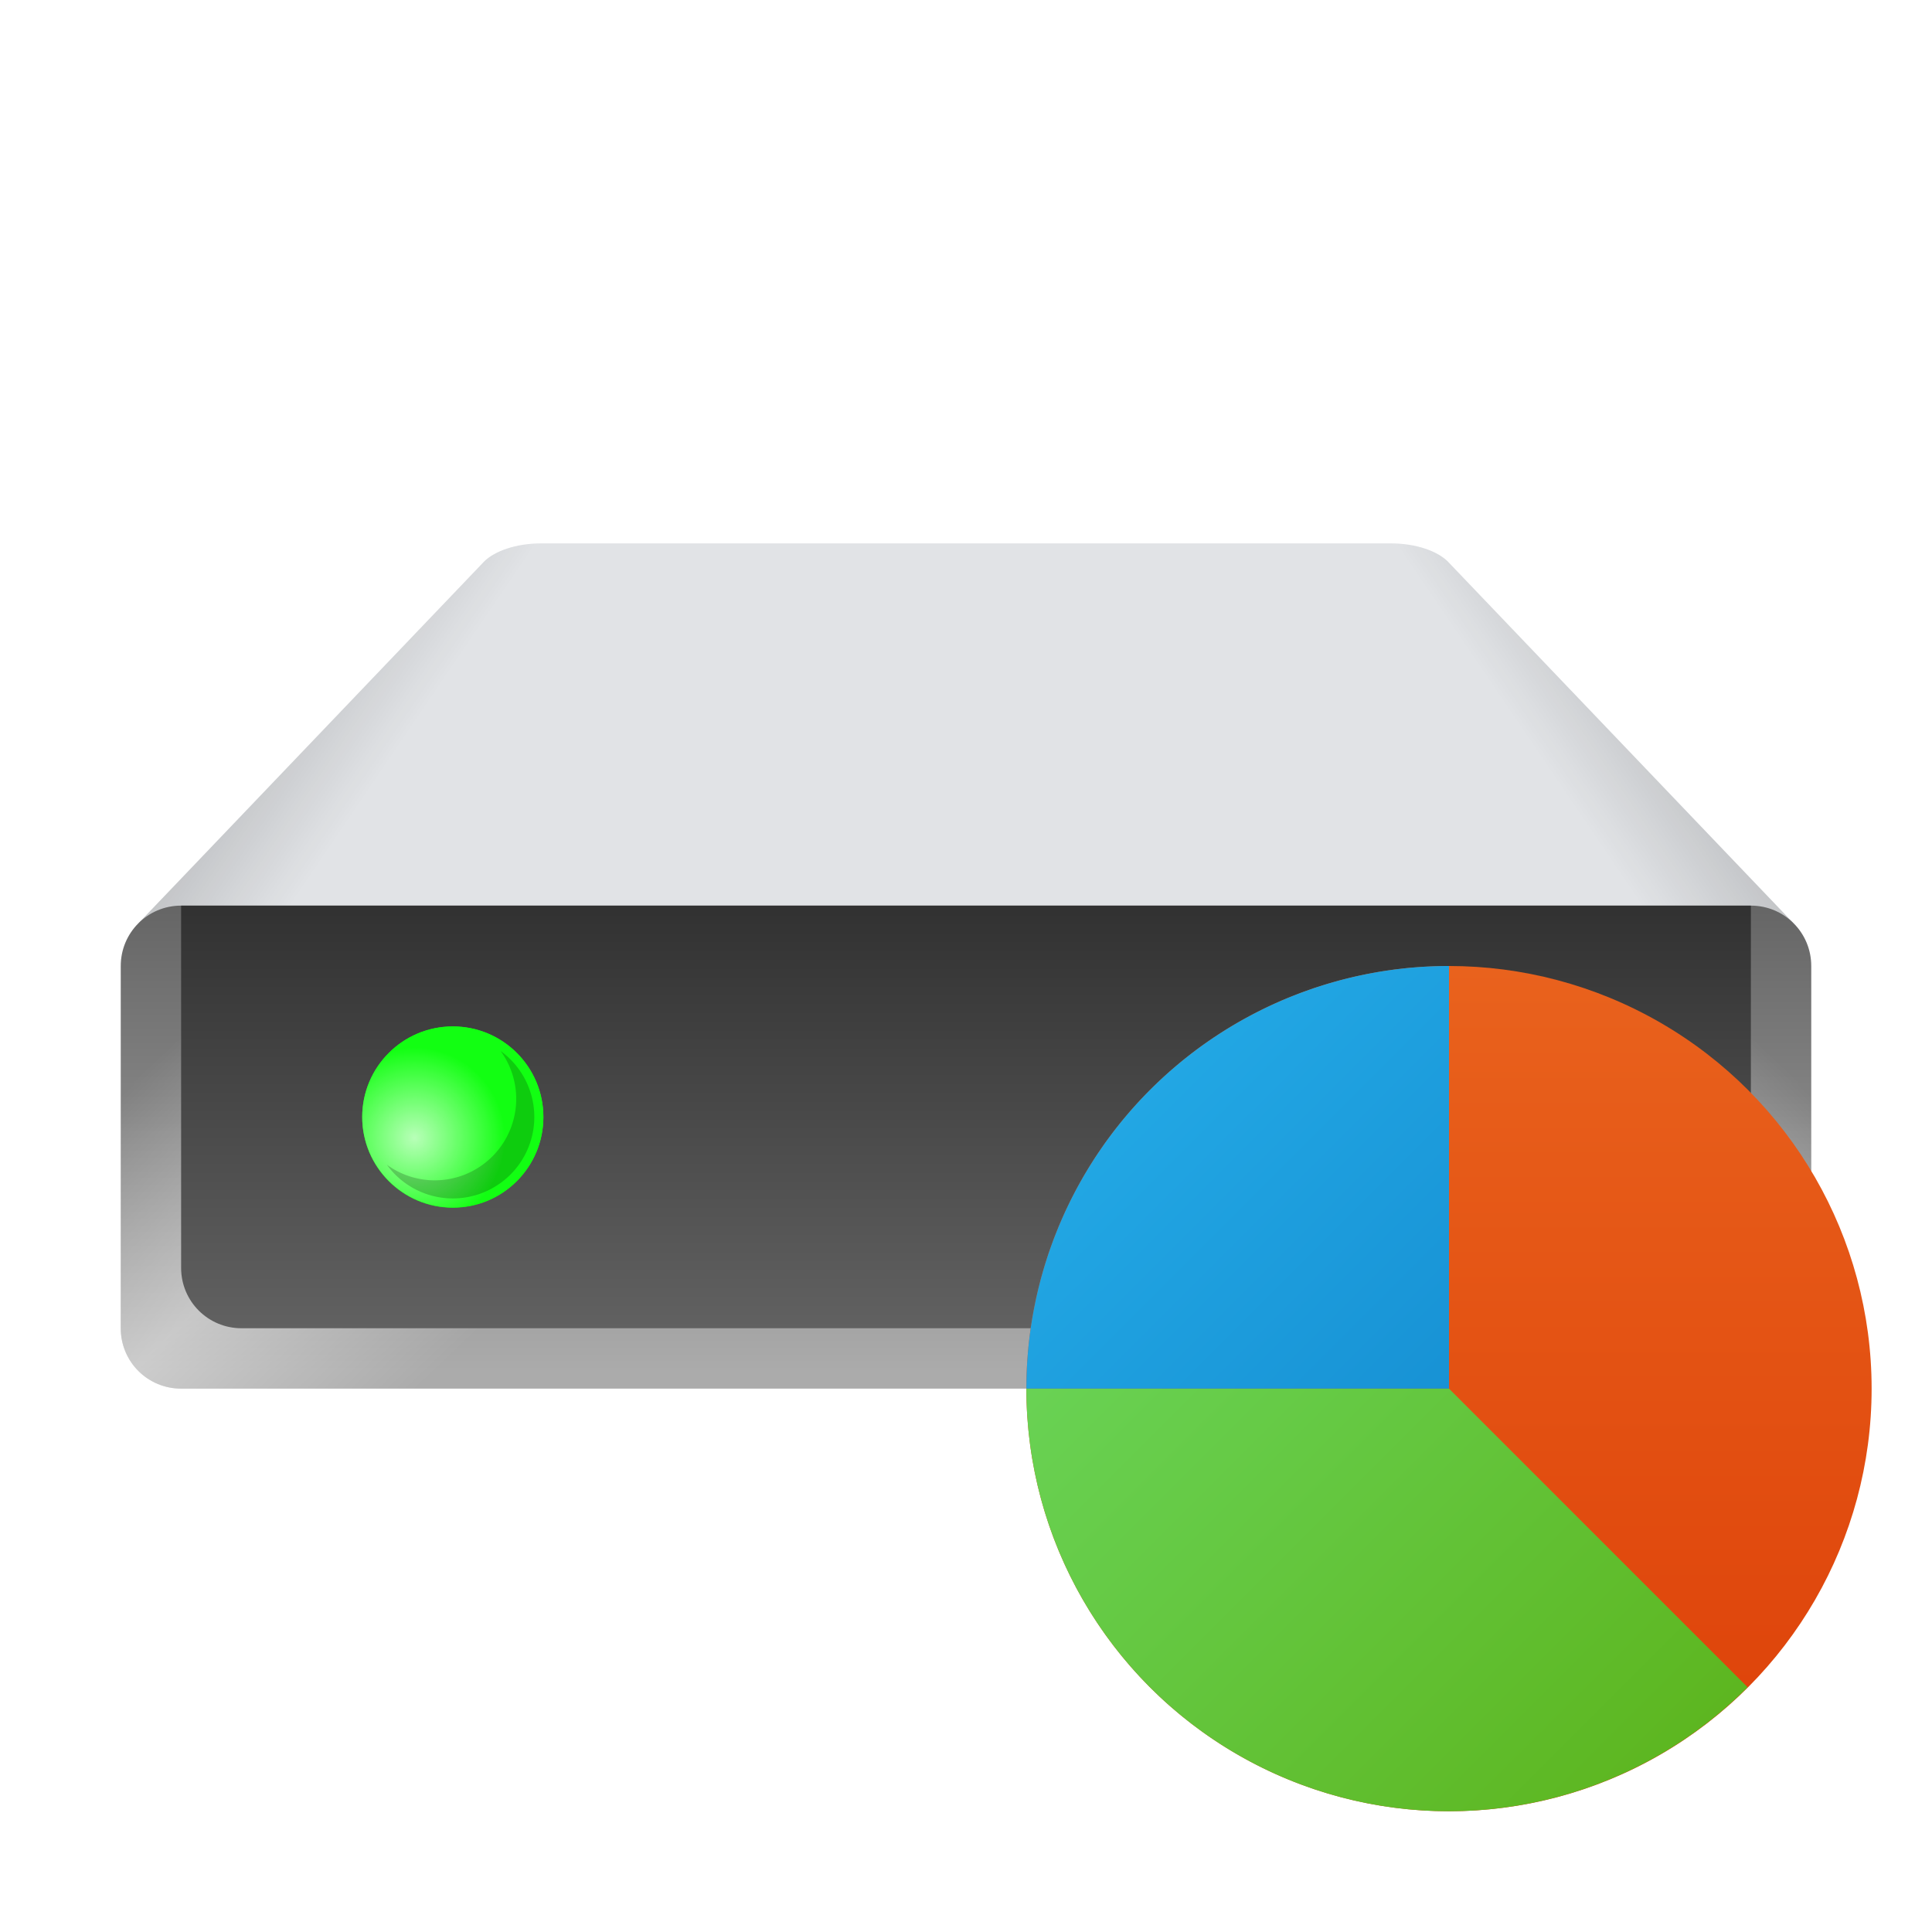 <?xml version="1.0" encoding="UTF-8" standalone="no"?>
<svg
   width="32"
   height="32"
   version="1.1"
   viewBox="0 0 32 32"
   id="svg6"
   sodipodi:docname="disk-usage-analyzer.svg"
   inkscape:version="1.4.2 (ebf0e940d0, 2025-05-08)"
   xmlns:inkscape="http://www.inkscape.org/namespaces/inkscape"
   xmlns:sodipodi="http://sodipodi.sourceforge.net/DTD/sodipodi-0.dtd"
   xmlns:xlink="http://www.w3.org/1999/xlink"
   xmlns="http://www.w3.org/2000/svg"
   xmlns:svg="http://www.w3.org/2000/svg"
   xmlns:rdf="http://www.w3.org/1999/02/22-rdf-syntax-ns#"
   xmlns:cc="http://creativecommons.org/ns#"
   xmlns:dc="http://purl.org/dc/elements/1.1/">
  <defs
     id="defs10">
    <linearGradient
       inkscape:collect="always"
       id="linearGradient58462">
      <stop
         style="stop-color:#636363;stop-opacity:1;"
         offset="0"
         id="stop58458" />
      <stop
         style="stop-color:#ababab;stop-opacity:0.996"
         offset="1"
         id="stop58460" />
    </linearGradient>
    <linearGradient
       inkscape:collect="always"
       id="linearGradient50927">
      <stop
         style="stop-color:#000000;stop-opacity:1;"
         offset="0"
         id="stop50923" />
      <stop
         style="stop-color:#000000;stop-opacity:0;"
         offset="1"
         id="stop50925" />
    </linearGradient>
    <linearGradient
       inkscape:collect="always"
       id="linearGradient50337">
      <stop
         style="stop-color:#ffffff;stop-opacity:1;"
         offset="0"
         id="stop50333" />
      <stop
         style="stop-color:#ffffff;stop-opacity:0;"
         offset="1"
         id="stop50335" />
    </linearGradient>
    <linearGradient
       inkscape:collect="always"
       id="linearGradient48004">
      <stop
         style="stop-color:#ffffff;stop-opacity:0"
         offset="0"
         id="stop48000" />
      <stop
         style="stop-color:#ffffff;stop-opacity:1"
         offset="0.5"
         id="stop48328" />
      <stop
         style="stop-color:#ffffff;stop-opacity:0;"
         offset="1"
         id="stop48002" />
    </linearGradient>
    <linearGradient
       inkscape:collect="always"
       id="linearGradient10484">
      <stop
         style="stop-color:#2e2e2e;stop-opacity:1;"
         offset="0"
         id="stop10480" />
      <stop
         style="stop-color:#616161;stop-opacity:1"
         offset="1"
         id="stop10482" />
    </linearGradient>
    <linearGradient
       inkscape:collect="always"
       xlink:href="#linearGradient10484"
       id="linearGradient10486"
       x1="5.216"
       y1="13.01"
       x2="5.216"
       y2="16.922"
       gradientUnits="userSpaceOnUse"
       gradientTransform="matrix(1.886,0,0,1.917,6.191,-10.441)" />
    <linearGradient
       inkscape:collect="always"
       xlink:href="#linearGradient48004"
       id="linearGradient48006"
       x1="0.542"
       y1="10.597"
       x2="3.065"
       y2="13.265"
       gradientUnits="userSpaceOnUse"
       gradientTransform="matrix(1.89,0,0,1.89,6e-6,-1)" />
    <radialGradient
       inkscape:collect="always"
       xlink:href="#linearGradient50337"
       id="radialGradient50339"
       cx="3.556"
       cy="10.339"
       fx="3.556"
       fy="10.339"
       r="0.661"
       gradientUnits="userSpaceOnUse"
       gradientTransform="matrix(2.268,0,0,2.268,-1.2,-4.6)" />
    <linearGradient
       inkscape:collect="always"
       xlink:href="#linearGradient50927"
       id="linearGradient50929"
       x1="0.817"
       y1="6.694"
       x2="2.705"
       y2="7.975"
       gradientUnits="userSpaceOnUse"
       gradientTransform="matrix(1.89,0,0,1.89,6e-6,-0.5)" />
    <linearGradient
       inkscape:collect="always"
       xlink:href="#linearGradient50927"
       id="linearGradient51339"
       gradientUnits="userSpaceOnUse"
       x1="0.817"
       y1="6.694"
       x2="2.705"
       y2="7.975"
       gradientTransform="matrix(-1.89,0,0,1.89,32,-0.5)" />
    <linearGradient
       inkscape:collect="always"
       xlink:href="#linearGradient58462"
       id="linearGradient58464"
       x1="9.525"
       y1="8.334"
       x2="9.525"
       y2="12.567"
       gradientUnits="userSpaceOnUse"
       gradientTransform="matrix(1.89,0,0,1.89,6e-6,-1)" />
    <linearGradient
       inkscape:collect="always"
       xlink:href="#linearGradient48004"
       id="linearGradient71108"
       gradientUnits="userSpaceOnUse"
       x1="0.542"
       y1="10.597"
       x2="3.065"
       y2="13.265"
       gradientTransform="matrix(-1.89,0,0,1.89,32,-1)" />
    <filter
       inkscape:collect="always"
       style="color-interpolation-filters:sRGB"
       id="filter1844"
       x="-0.265"
       y="-0.265"
       width="1.53"
       height="1.53">
      <feGaussianBlur
         inkscape:collect="always"
         stdDeviation="0.088"
         id="feGaussianBlur1846" />
    </filter>
    <linearGradient
       inkscape:collect="always"
       xlink:href="#linearGradient3501"
       id="linearGradient945"
       x1="8.467"
       y1="4.2529297e-07"
       x2="8.467"
       y2="16.933"
       gradientUnits="userSpaceOnUse"
       gradientTransform="matrix(0.827,0,0,0.827,17,16)" />
    <linearGradient
       inkscape:collect="always"
       id="linearGradient3501">
      <stop
         style="stop-color:#e9621d;stop-opacity:1;"
         offset="0"
         id="stop3497" />
      <stop
         style="stop-color:#dd4008;stop-opacity:1"
         offset="1"
         id="stop3499" />
    </linearGradient>
    <linearGradient
       inkscape:collect="always"
       xlink:href="#linearGradient3675"
       id="linearGradient1834"
       x1="9.525"
       y1="1.852"
       x2="15.846"
       y2="8.174"
       gradientUnits="userSpaceOnUse"
       gradientTransform="matrix(1.89,0,0,1.89,-1,12.5)" />
    <linearGradient
       inkscape:collect="always"
       id="linearGradient3675">
      <stop
         style="stop-color:#6ede6a;stop-opacity:1;"
         offset="0"
         id="stop3671" />
      <stop
         style="stop-color:#5db620;stop-opacity:1"
         offset="1"
         id="stop3673" />
    </linearGradient>
    <linearGradient
       inkscape:collect="always"
       xlink:href="#linearGradient3875"
       id="linearGradient2249"
       x1="40"
       y1="11"
       x2="61.893"
       y2="32.893"
       gradientUnits="userSpaceOnUse"
       gradientTransform="matrix(0.5,0,0,0.5,-1,12.5)" />
    <linearGradient
       inkscape:collect="always"
       id="linearGradient3875">
      <stop
         style="stop-color:#22a7e4;stop-opacity:1;"
         offset="0"
         id="stop3871" />
      <stop
         style="stop-color:#0b79c2;stop-opacity:1"
         offset="1"
         id="stop3873" />
    </linearGradient>
  </defs>
  <sodipodi:namedview
     id="namedview8"
     pagecolor="#ffffff"
     bordercolor="#666666"
     borderopacity="1.0"
     inkscape:pageshadow="2"
     inkscape:pageopacity="0.0"
     inkscape:pagecheckerboard="0"
     showgrid="false"
     inkscape:zoom="25.03125"
     inkscape:cx="16"
     inkscape:cy="16"
     inkscape:window-width="1920"
     inkscape:window-height="1011"
     inkscape:window-x="0"
     inkscape:window-y="0"
     inkscape:window-maximized="1"
     inkscape:current-layer="svg6"
     inkscape:showpageshadow="2"
     inkscape:deskcolor="#d1d1d1" />
  <path
     id="rect31485"
     style="opacity:1;fill:#e1e3e6;fill-opacity:1;stroke-width:1;stroke-linecap:round;stroke-linejoin:round;stroke-dasharray:12, 1"
     d="M 8.979,9 C 8.533,8.998 8.185,9.136 8.021,9.298 L 2.293,15.293 3,15 H 9 23 29 L 29.707,15.293 23.978,9.298 C 23.815,9.136 23.467,8.998 23.021,9 Z"
     sodipodi:nodetypes="ccccccccccc" />
  <path
     id="rect31485-9"
     style="opacity:0.3;fill:url(#linearGradient50929);fill-opacity:1;stroke-width:1;stroke-linecap:round;stroke-linejoin:round;stroke-dasharray:12, 1"
     d="M 8.979,9 C 8.533,8.998 8.185,9.136 8.021,9.298 l -5.729,5.995 0.707,-0.293 h 6 14 6 l 0.707,0.293 -5.729,-5.995 C 23.815,9.136 23.467,8.998 23.021,9 Z"
     sodipodi:nodetypes="ccccccccccc" />
  <path
     id="rect31485-9-0"
     style="opacity:0.3;fill:url(#linearGradient51339);fill-opacity:1;stroke-width:1;stroke-linecap:round;stroke-linejoin:round;stroke-dasharray:12, 1"
     d="m 23.021,9 c 0.445,-0.002 0.793,0.136 0.957,0.298 l 5.729,5.995 -0.707,-0.293 H 23 9 3 L 2.293,15.293 8.021,9.298 C 8.185,9.136 8.533,8.998 8.979,9 Z"
     sodipodi:nodetypes="ccccccccccc" />
  <path
     id="rect849"
     style="fill:url(#linearGradient58464);fill-opacity:1;stroke-width:1;stroke-linecap:round;stroke-linejoin:round;stroke-dasharray:12, 1"
     d="M 3,15 H 29 c 0.554,0 1,0.446 1,1 v 6 C 30,22.554 29.554,23 29,23 H 3 C 2.446,23 2,22.554 2,22 V 16 c 0,-0.554 0.446,-1 1,-1 z"
     sodipodi:nodetypes="sssssssss" />
  <path
     id="rect849-5"
     style="opacity:0.4;fill:url(#linearGradient48006);fill-opacity:1;stroke-width:1;stroke-linecap:round;stroke-linejoin:round;stroke-dasharray:12, 1"
     d="M 3,15 H 29 c 0.554,0 1,0.446 1,1 v 6 C 30,22.554 29.554,23 29,23 H 3 C 2.446,23 2,22.554 2,22 V 16 c 0,-0.554 0.446,-1 1,-1 z"
     sodipodi:nodetypes="sssssssss" />
  <path
     id="rect849-5-8"
     style="opacity:0.4;fill:url(#linearGradient71108);fill-opacity:1;stroke-width:1;stroke-linecap:round;stroke-linejoin:round;stroke-dasharray:12, 1"
     d="M 29,15 H 3 C 2.446,15 2,15.446 2,16 v 6 C 2,22.554 2.446,23 3,23 H 29 c 0.554,0 1,-0.446 1,-1 V 16 c 0,-0.554 -0.446,-1 -1,-1 z"
     sodipodi:nodetypes="sssssssss" />
  <path
     id="rect1094"
     style="fill:url(#linearGradient10486);stroke-width:1.006;stroke-linecap:round;stroke-linejoin:round;stroke-dasharray:12.073, 1.006"
     d="m 3,15 v 6 c 0,0.554 0.446,1 1,1 h 24 c 0.554,0 1,-0.446 1,-1 v -6 z"
     sodipodi:nodetypes="csssscc" />
  <circle
     style="opacity:1;fill:#12ff12;fill-opacity:1;stroke-width:0.344;stroke-linecap:round;stroke-linejoin:round;stroke-dasharray:4.122, 0.344;filter:url(#filter1844)"
     id="path25907"
     cx="1.455"
     cy="2.514"
     r="0.397"
     transform="matrix(3.78,0,0,3.78,2,9)" />
  <circle
     style="fill:#12ff12;fill-opacity:1;stroke-width:1.2;stroke-linecap:round;stroke-linejoin:round;stroke-dasharray:14.4, 1.2"
     id="path30449"
     cx="7.5"
     cy="18.5"
     r="1.5" />
  <circle
     style="opacity:0.7;fill:url(#radialGradient50339);fill-opacity:1;stroke-width:1.2;stroke-linecap:round;stroke-linejoin:round;stroke-dasharray:14.4, 1.2"
     id="path50091"
     cx="7.5"
     cy="18.5"
     r="1.5" />
  <path
     id="path49923"
     style="opacity:0.2;fill:#000000;fill-opacity:1;stroke-width:1.2;stroke-linecap:round;stroke-linejoin:round;stroke-dasharray:14.4, 1.2"
     d="m 8.292,17.408 a 1.35,1.35 0 0 1 0.258,0.792 1.35,1.35 0 0 1 -1.35,1.35 1.35,1.35 0 0 1 -0.792,-0.258 1.35,1.35 0 0 0 1.092,0.558 1.35,1.35 0 0 0 1.35,-1.35 1.35,1.35 0 0 0 -0.558,-1.092 z" />
  <circle
     style="fill:url(#linearGradient945);fill-opacity:1;stroke-width:0.656;stroke-linecap:round;stroke-linejoin:round"
     id="path857"
     cx="24"
     cy="23"
     r="7" />
  <path
     id="path1402"
     style="fill:url(#linearGradient1834);fill-opacity:1;stroke-width:0.5"
     d="m 17,23 h 7 l 4.946,4.946 A 7,7 0 0 1 24,30 7,7 0 0 1 17,23 Z" />
  <path
     id="path2160"
     style="fill:url(#linearGradient2249);fill-opacity:1;stroke-width:0.484"
     d="m 24,16 a 7,7 0 0 0 -7,7 h 7 z" />
</svg>
